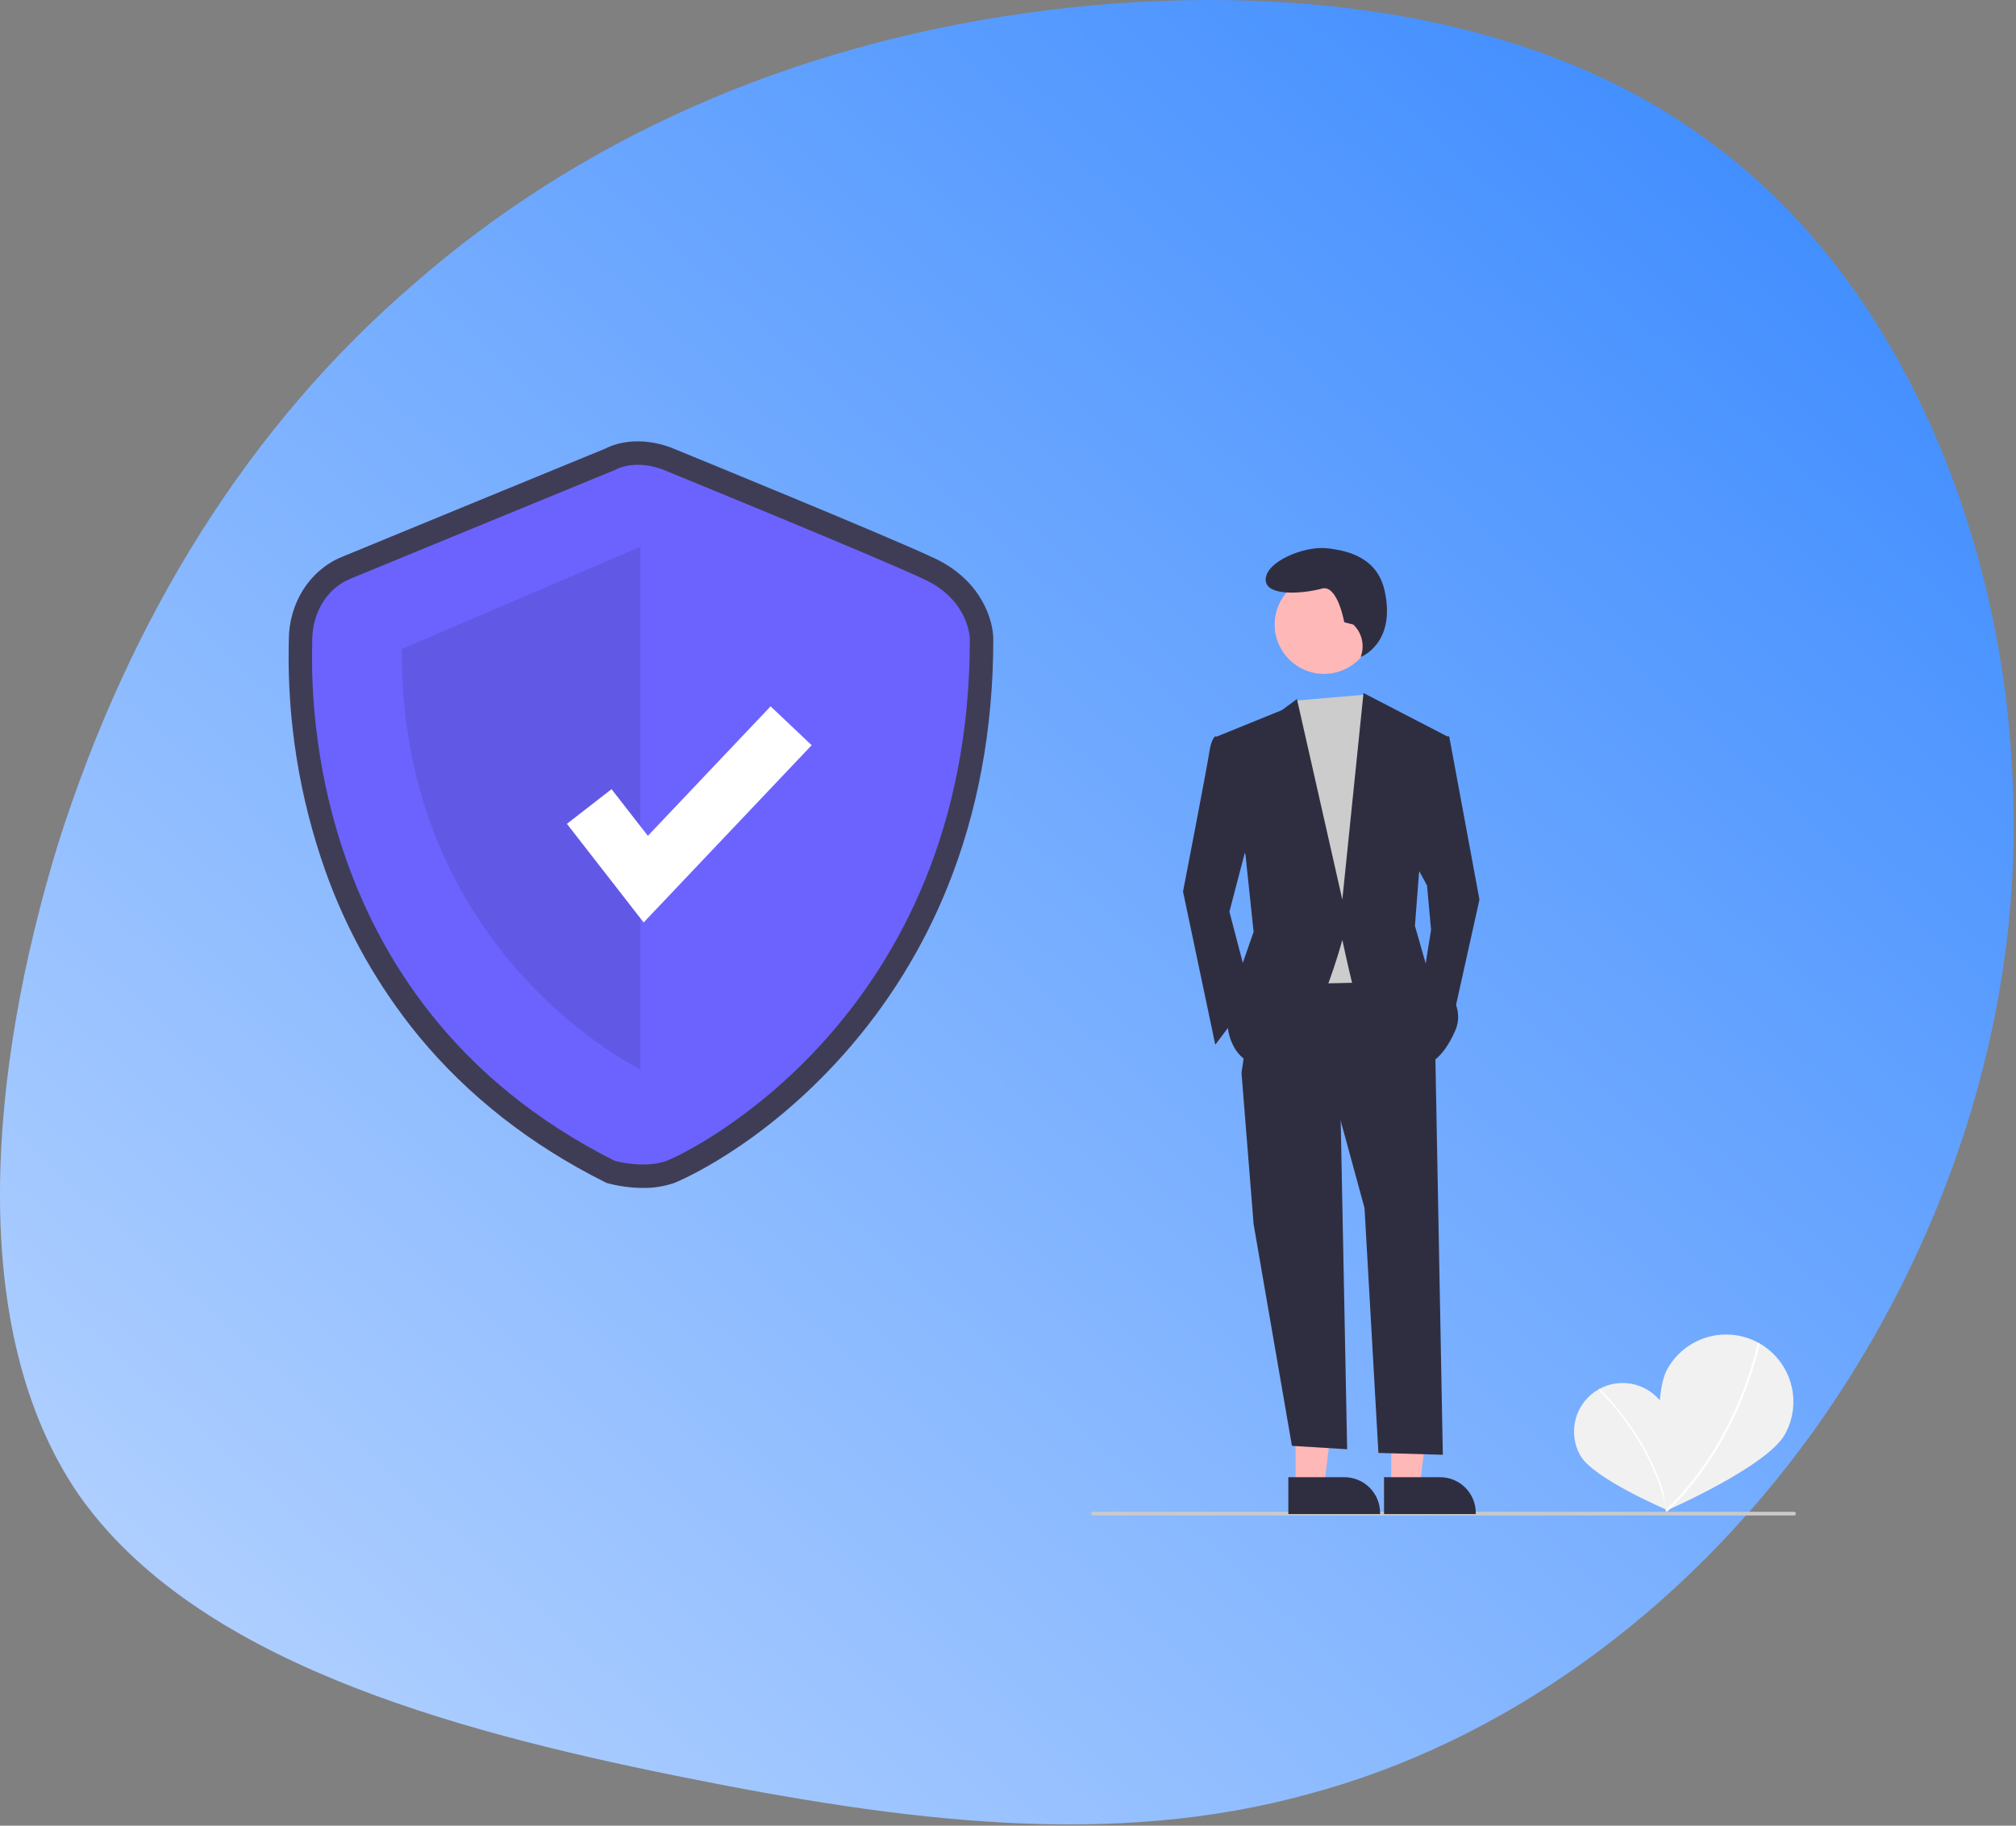 <svg width="531" height="481" viewBox="0 0 531 481" fill="none" xmlns="http://www.w3.org/2000/svg">
<rect x="0" y="0" width="531" height="481" fill="#808080" stroke="none"/>
<path d="M451.281 38.099C500.169 74.086 527.329 140.628 530.045 204.454C533.44 268.28 511.712 329.39 477.762 376.92C443.133 425.129 395.603 459.079 344.678 472.659C293.074 486.918 238.754 480.128 178.323 467.906C117.892 455.684 51.35 437.351 20.795 393.895C-9.081 350.439 -2.97 281.86 15.363 222.108C34.375 162.356 65.609 112.11 109.065 74.765C152.521 36.741 207.52 12.297 269.988 3.47C332.456 -5.357 403.072 1.433 451.281 38.099Z" fill="url(#paint0_linear_357_89)"/>
<g clip-path="url(#clip0_357_89)">
<path d="M438.524 370.857C442.006 377.011 439.053 397.793 439.053 397.793C439.053 397.793 419.718 389.611 416.237 383.46C414.569 380.505 414.143 377.01 415.052 373.741C415.96 370.472 418.13 367.698 421.084 366.028C424.037 364.358 427.533 363.928 430.804 364.834C434.074 365.739 436.851 367.906 438.524 370.857Z" fill="#F1F1F1"/>
<path d="M439.333 397.767L438.922 397.853C434.966 379.062 421.151 366.318 421.012 366.192L421.294 365.881C421.434 366.009 435.348 378.839 439.333 397.767Z" fill="white"/>
<path d="M470.162 377.864C465.437 386.433 438.799 398.041 438.799 398.041C438.799 398.041 434.407 369.323 439.129 360.757C441.398 356.642 445.209 353.598 449.724 352.293C454.238 350.988 459.086 351.529 463.201 353.797C467.316 356.066 470.362 359.876 471.667 364.389C472.972 368.903 472.431 373.75 470.162 377.864Z" fill="#F1F1F1"/>
<path d="M439.033 398.352L438.633 397.931C457.909 379.629 462.899 354.102 462.947 353.847L463.518 353.954C463.47 354.211 458.449 379.917 439.033 398.352Z" fill="white"/>
<path d="M169.356 312.978C166.307 312.968 163.272 312.575 160.321 311.809L159.74 311.649L159.2 311.378C139.695 301.601 123.24 288.686 110.291 272.993C99.572 259.927 91.215 245.091 85.596 229.153C78.876 210.071 75.644 189.936 76.052 169.711C76.06 169.286 76.067 168.958 76.067 168.732C76.067 158.901 81.526 150.274 89.974 146.755C96.439 144.061 155.144 119.954 159.385 118.212C167.373 114.211 175.895 117.551 177.259 118.135C180.317 119.385 234.586 141.577 246.313 147.16C258.4 152.914 261.625 163.251 261.625 168.452C261.625 191.997 257.546 214.002 249.502 233.855C243.005 249.925 233.798 264.761 222.28 277.716C200.058 302.718 177.831 311.581 177.616 311.659C174.96 312.573 172.165 313.019 169.356 312.978ZM164.129 300.033C166.056 300.465 170.492 301.113 173.384 300.058C177.058 298.718 195.662 289.073 213.047 269.513C237.067 242.488 249.255 208.515 249.273 168.539C249.23 167.729 248.655 161.952 241.003 158.31C229.503 152.835 173.095 129.775 172.527 129.542L172.371 129.476C171.189 128.981 167.427 127.938 164.834 129.296L164.315 129.538C163.686 129.797 101.37 155.385 94.724 158.154C90.075 160.09 88.419 164.888 88.419 168.732C88.419 169.013 88.412 169.422 88.401 169.95C87.87 197.304 94.201 264.613 164.129 300.033Z" fill="#3F3D56"/>
<path d="M161.968 123.827C161.968 123.827 99.086 149.648 92.349 152.454C85.612 155.261 82.243 161.997 82.243 168.732C82.243 175.468 77.19 263.362 161.968 305.859C161.968 305.859 169.662 307.987 175.5 305.859C181.338 303.73 255.448 267.806 255.448 168.452C255.448 168.452 255.448 158.348 243.658 152.735C231.868 147.122 174.864 123.827 174.864 123.827C174.864 123.827 167.863 120.74 161.968 123.827Z" fill="#6C63FF"/>
<path opacity="0.1" d="M168.706 144.034V281.779C168.706 281.779 105.263 251.247 105.824 170.978L168.706 144.034Z" fill="black"/>
<path d="M169.532 243.033L149.322 217.053L161.075 207.915L170.645 220.215L202.971 186.097L213.781 196.337L169.532 243.033Z" fill="white"/>
<path d="M472.535 399.274H287.866C287.737 399.274 287.614 399.223 287.523 399.132C287.432 399.041 287.381 398.918 287.381 398.789C287.381 398.661 287.432 398.538 287.523 398.447C287.614 398.356 287.737 398.305 287.866 398.305H472.535C472.663 398.305 472.786 398.356 472.877 398.447C472.968 398.538 473.019 398.661 473.019 398.789C473.019 398.918 472.968 399.041 472.877 399.132C472.786 399.223 472.663 399.274 472.535 399.274Z" fill="#CACACA"/>
<path d="M341.248 391.635L348.743 391.635L352.31 362.728L341.246 362.728L341.248 391.635Z" fill="#FFB8B8"/>
<path d="M339.336 389.188L354.099 389.188H354.099C356.594 389.188 358.987 390.179 360.751 391.943C362.516 393.707 363.507 396.099 363.507 398.594V398.899L339.336 398.9L339.336 389.188Z" fill="#2F2E41"/>
<path d="M366.453 391.635L373.948 391.635L377.515 362.728L366.451 362.728L366.453 391.635Z" fill="#FFB8B8"/>
<path d="M364.539 389.188L379.302 389.188H379.302C381.797 389.188 384.19 390.179 385.955 391.943C387.719 393.707 388.71 396.099 388.71 398.594V398.899L364.54 398.9L364.539 389.188Z" fill="#2F2E41"/>
<path d="M353.031 290.12L354.829 381.829L340.283 380.927L330.191 322.514L327.004 282.686L353.031 290.12Z" fill="#2F2E41"/>
<path d="M377.994 274.72L380.033 383.282L363.068 382.798L359.404 318.265L353.03 294.9L327.004 282.686L331.253 253.479L369.496 252.948L377.994 274.72Z" fill="#2F2E41"/>
<path d="M348.747 177.542C355.931 177.542 361.755 171.719 361.755 164.536C361.755 157.353 355.931 151.531 348.747 151.531C341.562 151.531 335.738 157.353 335.738 164.536C335.738 171.719 341.562 177.542 348.747 177.542Z" fill="#FFB8B8"/>
<path d="M359.535 183.02L361.528 186.038L366.839 200.907L362.59 258.789L337.626 259.321L334.439 192.941L341.115 184.599L359.535 183.02Z" fill="#CCCCCC"/>
<path d="M324.347 194.535L320.098 194.004C320.098 194.004 319.036 194.535 318.505 198.252C317.973 201.969 311.6 234.893 311.6 234.893L320.098 275.251L329.659 262.507L323.816 240.203L329.659 217.9L324.347 194.535Z" fill="#2F2E41"/>
<path d="M378.524 194.004H381.711L389.678 237.017L382.242 270.472L374.806 258.258L376.93 244.983L375.869 233.3L372.15 226.396L378.524 194.004Z" fill="#2F2E41"/>
<path d="M356.433 164.536L354.068 163.945C354.068 163.945 352.294 153.895 348.155 155.077C344.016 156.26 333.373 157.442 333.373 152.713C333.373 147.984 343.425 143.845 349.338 144.437C355.251 145.028 362.802 146.989 364.711 155.669C367.772 169.583 358.398 173.097 358.398 173.097L358.554 172.591C358.987 171.184 359.018 169.684 358.643 168.261C358.268 166.837 357.503 165.547 356.433 164.536Z" fill="#2F2E41"/>
<path d="M320.629 194.004L337.626 187.1L341.609 184.179L353.56 237.017L359.137 182.586L381.18 194.004L373.744 230.114L372.682 243.921L375.868 255.072C375.868 255.072 387.023 263.038 383.305 271.534C379.586 280.031 375.337 280.562 375.337 280.562C375.337 280.562 357.278 263.569 356.216 259.32C355.154 255.072 353.56 247.638 353.56 247.638C353.56 247.638 344.531 281.624 333.908 281.093C323.285 280.562 323.285 269.41 323.285 269.41L325.94 257.727L330.19 245.514L328.065 225.334L320.629 194.004Z" fill="#2F2E41"/>
</g>
<defs>
<linearGradient id="paint0_linear_357_89" x1="0" y1="480.666" x2="478.346" y2="-47.168" gradientUnits="userSpaceOnUse">
<stop stop-color="#BCD7FF"/>
<stop offset="1" stop-color="#3486FF"/>
</linearGradient>
<clipPath id="clip0_357_89">
<rect width="397" height="283" fill="white" transform="translate(76.019 116.274)"/>
</clipPath>
</defs>
</svg>
